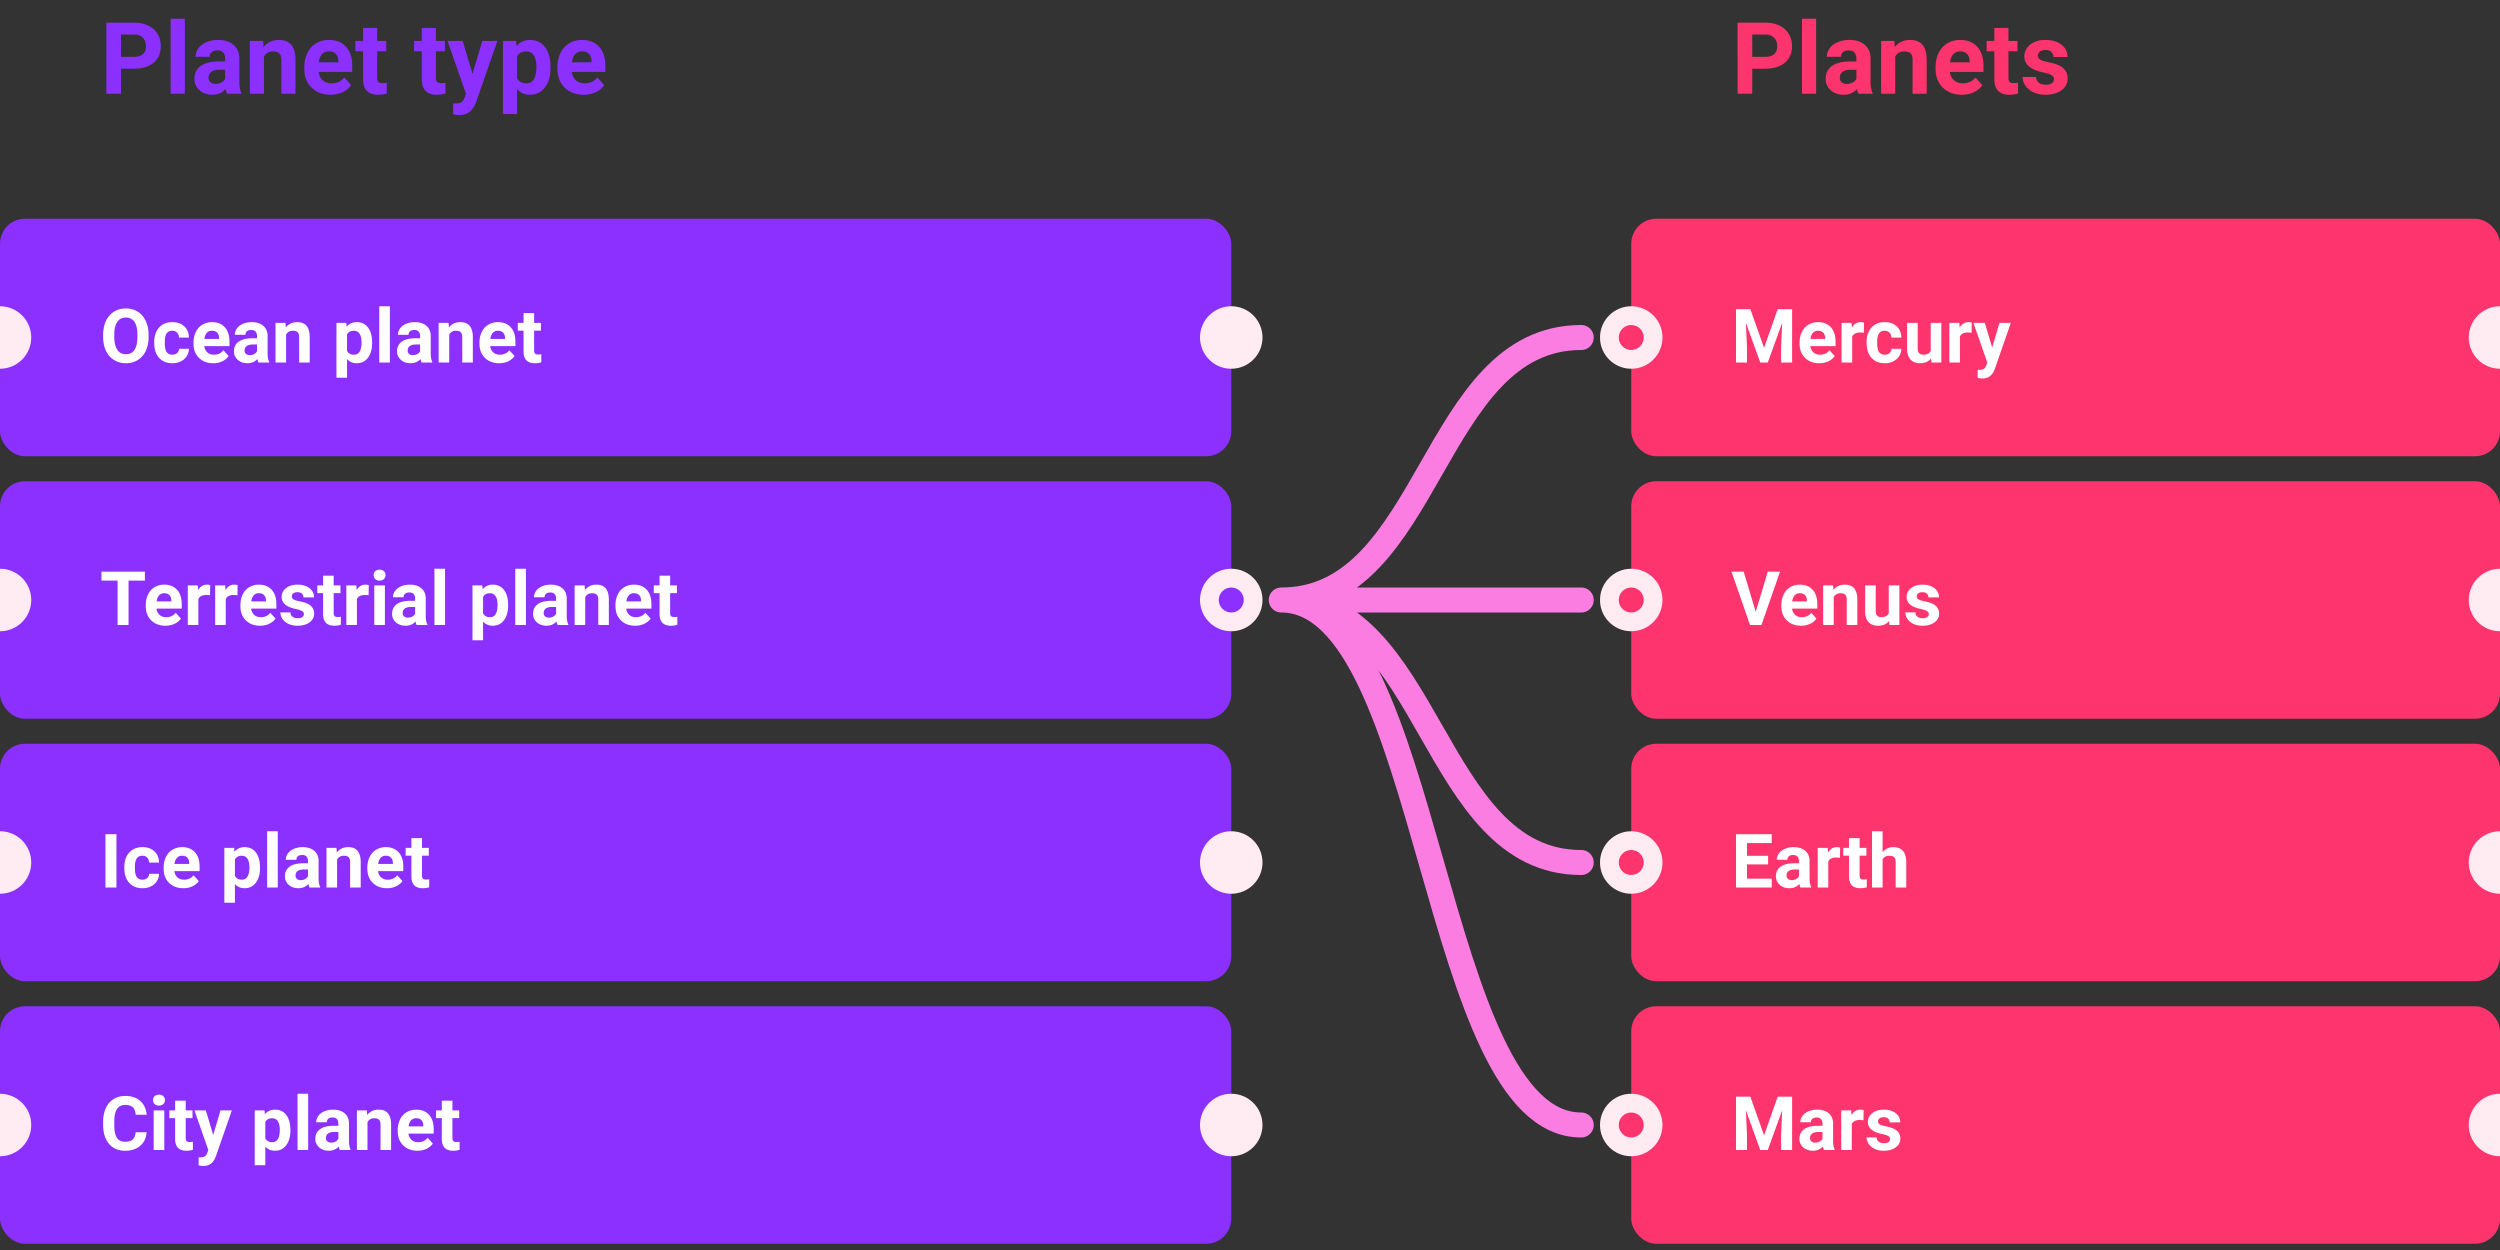 <svg width="400" height="200" viewBox="0 0 400 200" fill="none" xmlns="http://www.w3.org/2000/svg"><rect x="0" y="0" width="400" height="200" fill="#333333" stroke="none"/><g clip-path="url(#clip0)"><rect x="197" y="73" width="197" height="38" rx="4" transform="rotate(-180 197 73)" fill="#8B30FF"/><rect x="400" y="73" width="139" height="38" rx="4" transform="rotate(-180 400 73)" fill="#FE346E"/><path d="M19.36 10.992V15h-2.344V3.625h4.437c.854 0 1.604.156 2.25.469.651.312 1.151.758 1.5 1.336.35.573.524 1.226.524 1.96 0 1.115-.383 1.995-1.149 2.641-.76.64-1.815.961-3.164.961H19.36zm0-1.898h2.093c.62 0 1.091-.146 1.414-.438.328-.291.492-.708.492-1.25 0-.557-.164-1.008-.492-1.351-.328-.344-.781-.521-1.36-.532H19.36v3.57zM29.577 15h-2.265V3h2.265v12zm6.766 0a2.507 2.507 0 01-.227-.758c-.547.61-1.258.914-2.133.914-.828 0-1.515-.24-2.062-.719a2.316 2.316 0 01-.813-1.812c0-.896.331-1.583.993-2.063.666-.479 1.627-.72 2.882-.726h1.04v-.484c0-.391-.102-.704-.305-.938-.198-.234-.513-.351-.946-.351-.38 0-.68.09-.898.273-.214.182-.32.432-.32.75h-2.258c0-.49.15-.943.453-1.36.302-.416.73-.742 1.281-.976.552-.24 1.172-.36 1.86-.36 1.041 0 1.867.264 2.476.79.615.52.922 1.255.922 2.203v3.664c.005.802.117 1.409.336 1.82V15h-2.281zm-1.867-1.57c.333 0 .64-.073.921-.22.282-.15.49-.35.625-.6v-1.454h-.843c-1.13 0-1.732.39-1.805 1.172l-.008.133c0 .281.1.513.297.695.198.182.469.274.813.274zm7.625-6.883l.07.976c.604-.755 1.414-1.132 2.43-1.132.895 0 1.562.263 2 .789.437.526.661 1.312.671 2.36V15h-2.257V9.594c0-.48-.105-.826-.313-1.04-.208-.218-.555-.327-1.039-.327-.635 0-1.112.27-1.43.812V15h-2.257V6.547h2.125zm10.78 8.61c-1.239 0-2.25-.381-3.03-1.141-.776-.76-1.164-1.774-1.164-3.04v-.218c0-.85.164-1.607.492-2.274.328-.671.791-1.187 1.39-1.546.605-.365 1.292-.547 2.063-.547 1.156 0 2.065.364 2.726 1.093.667.73 1 1.763 1 3.102v.922h-5.382c.073.552.291.995.656 1.328.37.333.836.5 1.398.5.87 0 1.55-.315 2.04-.945l1.109 1.242a3.425 3.425 0 01-1.375 1.125 4.55 4.55 0 01-1.922.398zm-.257-6.938c-.448 0-.813.15-1.094.453-.276.302-.453.734-.531 1.297h3.14v-.18c-.01-.5-.145-.885-.406-1.156-.26-.276-.63-.414-1.109-.414zm7.727-3.75v2.078h1.445v1.656h-1.445v4.219c0 .312.06.536.18.672.119.135.348.203.687.203.25 0 .471-.018.664-.055v1.711a4.648 4.648 0 01-1.367.203c-1.584 0-2.391-.8-2.422-2.398V8.203h-1.235V6.547h1.235V4.469h2.258zm9.39 0v2.078h1.445v1.656h-1.445v4.219c0 .312.06.536.18.672.12.135.349.203.687.203.25 0 .472-.018.664-.055v1.711a4.648 4.648 0 01-1.367.203c-1.583 0-2.39-.8-2.422-2.398V8.203H66.25V6.547h1.234V4.469h2.258zm5.86 7.336l1.562-5.258h2.422l-3.398 9.765-.188.446c-.505 1.104-1.338 1.656-2.5 1.656-.328 0-.662-.05-1-.148v-1.711l.344.008c.427 0 .745-.066.953-.196.213-.13.38-.346.5-.648l.266-.696-2.961-8.476h2.43l1.57 5.258zm12.484-.953c0 1.302-.297 2.346-.89 3.132-.59.782-1.386 1.172-2.391 1.172-.855 0-1.545-.297-2.07-.89v3.984h-2.258V6.547h2.093l.078.828c.547-.656 1.26-.984 2.141-.984 1.042 0 1.852.385 2.43 1.156.578.77.867 1.833.867 3.187v.118zm-2.258-.165c0-.786-.14-1.393-.422-1.82-.276-.427-.68-.64-1.21-.64-.709 0-1.196.27-1.462.812V12.5c.276.557.769.836 1.477.836 1.078 0 1.617-.883 1.617-2.649zm7.555 4.47c-1.24 0-2.25-.381-3.031-1.141-.776-.76-1.165-1.774-1.165-3.04v-.218c0-.85.165-1.607.493-2.274.328-.671.791-1.187 1.39-1.546.605-.365 1.292-.547 2.063-.547 1.156 0 2.065.364 2.726 1.093.667.73 1 1.763 1 3.102v.922h-5.382c.072.552.291.995.656 1.328.37.333.836.5 1.398.5.87 0 1.55-.315 2.04-.945l1.109 1.242a3.425 3.425 0 01-1.375 1.125 4.55 4.55 0 01-1.922.398zm-.258-6.938c-.448 0-.813.15-1.094.453-.276.302-.453.734-.531 1.297h3.14v-.18c-.01-.5-.145-.885-.406-1.156-.26-.276-.63-.414-1.109-.414z" fill="#8B30FF"/><path d="M280.359 10.992V15h-2.343V3.625h4.437c.854 0 1.604.156 2.25.469.651.312 1.151.758 1.5 1.336.349.573.524 1.226.524 1.96 0 1.115-.383 1.995-1.149 2.641-.76.64-1.815.961-3.164.961h-2.055zm0-1.898h2.094c.62 0 1.091-.146 1.414-.438.328-.291.492-.708.492-1.25 0-.557-.164-1.008-.492-1.351-.328-.344-.781-.521-1.359-.532h-2.149v3.57zM290.578 15h-2.266V3h2.266v12zm6.766 0a2.515 2.515 0 01-.227-.758c-.547.61-1.258.914-2.133.914-.828 0-1.515-.24-2.062-.719a2.316 2.316 0 01-.813-1.812c0-.896.331-1.583.993-2.063.666-.479 1.627-.72 2.882-.726h1.039v-.484c0-.391-.101-.704-.304-.938-.198-.234-.513-.351-.946-.351-.38 0-.679.09-.898.273-.214.182-.32.432-.32.75h-2.258c0-.49.151-.943.453-1.36.302-.416.729-.742 1.281-.976.552-.24 1.172-.36 1.86-.36 1.041 0 1.867.264 2.476.79.615.52.922 1.255.922 2.203v3.664c.005.802.117 1.409.336 1.82V15h-2.281zm-1.867-1.57c.333 0 .64-.073.921-.22.282-.15.49-.35.625-.6v-1.454h-.843c-1.131 0-1.732.39-1.805 1.172l-.008.133c0 .281.099.513.297.695.198.182.469.274.813.274zm7.625-6.883l.07.976c.604-.755 1.414-1.132 2.43-1.132.895 0 1.562.263 2 .789.437.526.661 1.312.671 2.36V15h-2.257V9.594c0-.48-.105-.826-.313-1.04-.208-.218-.555-.327-1.039-.327-.635 0-1.112.27-1.43.812V15h-2.257V6.547h2.125zm10.781 8.61c-1.24 0-2.25-.381-3.031-1.141-.776-.76-1.164-1.774-1.164-3.04v-.218c0-.85.164-1.607.492-2.274.328-.671.791-1.187 1.39-1.546.604-.365 1.292-.547 2.063-.547 1.156 0 2.065.364 2.726 1.093.667.73 1 1.763 1 3.102v.922h-5.382c.072.552.291.995.656 1.328.37.333.836.5 1.398.5.87 0 1.55-.315 2.039-.945l1.11 1.242a3.425 3.425 0 01-1.375 1.125 4.55 4.55 0 01-1.922.398zm-.258-6.938c-.448 0-.813.15-1.094.453-.276.302-.453.734-.531 1.297h3.141v-.18c-.011-.5-.146-.885-.407-1.156-.26-.276-.63-.414-1.109-.414zm7.727-3.75v2.078h1.445v1.656h-1.445v4.219c0 .312.059.536.179.672.12.135.349.203.688.203.25 0 .471-.018.664-.055v1.711a4.652 4.652 0 01-1.367.203c-1.584 0-2.391-.8-2.422-2.398V8.203h-1.235V6.547h1.235V4.469h2.258zm7.281 8.195c0-.276-.138-.492-.414-.648-.271-.162-.709-.305-1.313-.43-2.01-.422-3.015-1.276-3.015-2.563 0-.75.31-1.375.929-1.875.625-.505 1.44-.757 2.446-.757 1.073 0 1.929.252 2.57.757.646.506.969 1.162.969 1.97h-2.258c0-.324-.104-.59-.313-.798-.208-.213-.533-.32-.976-.32-.38 0-.675.086-.883.258a.815.815 0 00-.313.656c0 .25.118.453.352.61.24.15.641.283 1.203.398.563.11 1.037.234 1.422.375 1.193.437 1.789 1.195 1.789 2.273 0 .771-.331 1.396-.992 1.875-.662.474-1.516.711-2.563.711-.708 0-1.338-.125-1.89-.375-.547-.255-.977-.601-1.289-1.039a2.428 2.428 0 01-.469-1.43h2.141c.02.402.169.709.445.922.276.214.646.32 1.109.32.433 0 .758-.08.977-.242a.773.773 0 00.336-.648z" fill="#FE346E"/><rect x="197" y="115" width="197" height="38" rx="4" transform="rotate(-180 197 115)" fill="#8B30FF"/><rect x="400" y="115" width="139" height="38" rx="4" transform="rotate(-180 400 115)" fill="#FE346E"/><rect x="197" y="157" width="197" height="38" rx="4" transform="rotate(-180 197 157)" fill="#8B30FF"/><rect x="400" y="157" width="139" height="38" rx="4" transform="rotate(-180 400 157)" fill="#FE346E"/><rect x="197" y="199" width="197" height="38" rx="4" transform="rotate(-180 197 199)" fill="#8B30FF"/><rect x="400" y="199" width="139" height="38" rx="4" transform="rotate(-180 400 199)" fill="#FE346E"/><path d="M23.77 53.928c0 .84-.149 1.576-.446 2.209-.297.633-.722 1.12-1.277 1.465-.55.343-1.184.515-1.899.515-.707 0-1.337-.17-1.892-.51-.555-.34-.985-.824-1.29-1.453-.304-.633-.458-1.36-.462-2.18v-.421c0-.84.15-1.578.451-2.215.305-.64.733-1.131 1.283-1.47.555-.345 1.188-.516 1.899-.516.71 0 1.341.171 1.892.515.555.34.983.83 1.284 1.47.304.638.457 1.374.457 2.21v.38zm-1.782-.387c0-.894-.16-1.574-.48-2.039-.32-.465-.777-.697-1.371-.697-.59 0-1.045.23-1.366.691-.32.457-.482 1.129-.486 2.016v.416c0 .87.16 1.547.48 2.027.32.48.782.72 1.383.72.59 0 1.043-.23 1.36-.69.316-.465.476-1.141.48-2.028v-.416zm5.584 3.211c.313 0 .567-.086.762-.258a.903.903 0 00.305-.685h1.588c-.004.43-.122.824-.352 1.183-.23.356-.547.633-.95.832-.398.196-.84.293-1.323.293-.907 0-1.622-.287-2.145-.861-.523-.578-.785-1.375-.785-2.39v-.112c0-.977.26-1.756.78-2.338.519-.582 1.232-.873 2.138-.873.793 0 1.428.227 1.904.68.48.449.725 1.049.733 1.799h-1.588c-.008-.329-.11-.594-.305-.797-.195-.207-.453-.31-.773-.31-.395 0-.694.144-.897.433-.2.285-.299.75-.299 1.394v.176c0 .652.1 1.121.3 1.406.198.285.501.428.907.428zm6.54 1.365c-.93 0-1.688-.285-2.274-.855-.582-.57-.873-1.33-.873-2.28v-.164c0-.636.123-1.205.369-1.705.246-.504.594-.89 1.043-1.16a2.94 2.94 0 011.547-.41c.867 0 1.549.273 2.045.82.5.547.75 1.322.75 2.327v.69h-4.037c.054.415.218.747.492.997.277.25.627.375 1.049.375.652 0 1.162-.236 1.529-.709l.832.932c-.254.359-.598.64-1.031.843-.434.2-.914.3-1.442.3zm-.194-5.203c-.336 0-.61.113-.82.34-.207.227-.34.55-.399.973h2.356v-.135c-.008-.375-.11-.664-.305-.867-.195-.207-.473-.31-.832-.31zM41.359 58a1.876 1.876 0 01-.17-.568c-.41.457-.943.685-1.6.685-.62 0-1.136-.18-1.546-.539a1.737 1.737 0 01-.61-1.36c0-.671.249-1.187.745-1.546.5-.36 1.22-.541 2.162-.545h.78v-.363c0-.293-.077-.528-.23-.704-.148-.175-.384-.263-.708-.263-.285 0-.51.068-.674.205-.16.137-.24.324-.24.563h-1.694c0-.368.114-.708.34-1.02.227-.313.547-.557.961-.733.414-.18.879-.269 1.395-.269.78 0 1.4.197 1.857.592.46.39.691.941.691 1.652v2.748c.004.602.088 1.057.252 1.365v.1h-1.71zm-1.4-1.178c.25 0 .48-.054.691-.164a1.12 1.12 0 00.47-.451v-1.09h-.634c-.847 0-1.298.293-1.353.88l-.006.099c0 .21.074.385.223.521.148.137.351.205.609.205zm5.719-5.162l.053.733c.453-.567 1.06-.85 1.822-.85.672 0 1.172.197 1.5.592.328.394.496.984.504 1.77V58h-1.694v-4.055c0-.36-.078-.619-.234-.779-.156-.164-.416-.246-.78-.246-.476 0-.833.203-1.072.61V58h-1.693v-6.34h1.594zm13.862 3.23c0 .976-.223 1.76-.668 2.35-.441.585-1.039.878-1.793.878-.64 0-1.158-.222-1.553-.668v2.989h-1.693V51.66h1.57l.059.621c.41-.492.945-.738 1.605-.738.782 0 1.389.289 1.823.867.433.578.65 1.375.65 2.39v.089zm-1.693-.123c0-.59-.106-1.045-.317-1.366-.207-.32-.51-.48-.908-.48-.531 0-.896.203-1.096.61v2.595c.207.418.576.627 1.108.627.808 0 1.213-.662 1.213-1.986zM62.383 58h-1.7v-9h1.7v9zm5.074 0a1.882 1.882 0 01-.17-.568c-.41.457-.943.685-1.6.685-.62 0-1.136-.18-1.546-.539a1.737 1.737 0 01-.61-1.36c0-.671.248-1.187.744-1.546.5-.36 1.221-.541 2.162-.545h.78v-.363c0-.293-.076-.528-.229-.704-.148-.175-.385-.263-.709-.263-.285 0-.51.068-.673.205-.16.137-.24.324-.24.563h-1.694c0-.368.113-.708.34-1.02.226-.313.547-.557.96-.733.415-.18.88-.269 1.395-.269.781 0 1.4.197 1.858.592.46.39.691.941.691 1.652v2.748c.004.602.088 1.057.252 1.365v.1h-1.711zm-1.4-1.178c.25 0 .48-.054.691-.164.211-.113.367-.264.469-.451v-1.09h-.633c-.848 0-1.299.293-1.353.88l-.006.099c0 .21.074.385.222.521.149.137.352.205.61.205zm5.718-5.162l.053.733c.453-.567 1.06-.85 1.822-.85.672 0 1.172.197 1.5.592.328.394.496.984.504 1.77V58h-1.693v-4.055c0-.36-.078-.619-.234-.779-.157-.164-.416-.246-.78-.246-.476 0-.834.203-1.072.61V58h-1.693v-6.34h1.593zm8.086 6.457c-.93 0-1.687-.285-2.273-.855-.582-.57-.873-1.33-.873-2.28v-.164c0-.636.123-1.205.369-1.705.246-.504.594-.89 1.043-1.16a2.94 2.94 0 011.547-.41c.867 0 1.549.273 2.045.82.5.547.75 1.322.75 2.327v.69h-4.037c.054.415.218.747.492.997.277.25.627.375 1.049.375.652 0 1.162-.236 1.529-.709l.832.932c-.254.359-.598.64-1.031.843-.434.2-.914.3-1.442.3zm-.193-5.203c-.336 0-.61.113-.82.34-.207.227-.34.55-.399.973h2.356v-.135c-.008-.375-.11-.664-.305-.867-.195-.207-.473-.31-.832-.31zm5.795-2.812v1.558h1.084v1.242h-1.084v3.164c0 .235.045.403.135.504.09.102.261.153.515.153.188 0 .354-.014.498-.041v1.283a3.485 3.485 0 01-1.025.152c-1.188 0-1.793-.6-1.817-1.799v-3.416h-.925V51.66h.925v-1.558h1.694zm194.596-.633l2.191 6.187 2.18-6.187h2.308V58h-1.763v-2.332l.175-4.025L282.848 58h-1.207l-2.297-6.352.176 4.02V58h-1.758v-8.531h2.297zm11.021 8.648c-.93 0-1.687-.285-2.273-.855-.582-.57-.873-1.33-.873-2.28v-.164c0-.636.123-1.205.369-1.705a2.69 2.69 0 011.043-1.16c.453-.273.968-.41 1.547-.41.867 0 1.548.273 2.045.82.5.547.75 1.322.75 2.327v.69h-4.038c.055.415.219.747.493.997.277.25.627.375 1.048.375.653 0 1.163-.236 1.53-.709l.832.932c-.254.359-.598.64-1.032.843a3.41 3.41 0 01-1.441.3zm-.193-5.203c-.336 0-.61.113-.821.34-.207.227-.339.55-.398.973h2.355v-.135c-.007-.375-.109-.664-.304-.867-.196-.207-.473-.31-.832-.31zm7.33.334a4.62 4.62 0 00-.61-.047c-.64 0-1.06.217-1.259.65V58h-1.694v-6.34h1.6l.047.756c.34-.582.81-.873 1.412-.873.187 0 .363.025.527.076l-.023 1.629zm3.34 3.504c.312 0 .566-.086.761-.258a.902.902 0 00.305-.685h1.588a2.18 2.18 0 01-.352 1.183c-.23.356-.547.633-.949.832-.398.196-.84.293-1.324.293-.906 0-1.621-.287-2.145-.861-.523-.578-.785-1.375-.785-2.39v-.112c0-.977.26-1.756.78-2.338.519-.582 1.232-.873 2.138-.873.793 0 1.428.227 1.905.68.48.449.724 1.049.732 1.799h-1.588c-.008-.329-.109-.594-.305-.797-.195-.207-.453-.31-.773-.31-.395 0-.693.144-.897.433-.199.285-.298.75-.298 1.394v.176c0 .652.099 1.121.298 1.406.2.285.502.428.909.428zm7.418.603c-.418.508-.996.762-1.735.762-.679 0-1.199-.195-1.558-.586-.356-.39-.537-.963-.545-1.716V51.66h1.693v4.096c0 .66.301.99.902.99.575 0 .969-.2 1.184-.598V51.66h1.699V58h-1.594l-.046-.645zm6.48-4.107a4.606 4.606 0 00-.609-.047c-.641 0-1.061.217-1.26.65V58h-1.693v-6.34h1.599l.047.756c.34-.582.811-.873 1.412-.873.188 0 .363.025.528.076l-.024 1.629zm3.293 2.355l1.172-3.943h1.816l-2.548 7.324-.141.334c-.379.829-1.004 1.242-1.875 1.242-.246 0-.496-.037-.75-.11v-1.284l.258.006c.32 0 .558-.049.715-.147.16-.097.285-.26.375-.486l.199-.521-2.221-6.358h1.822l1.178 3.944zM23.184 92.893H20.57V100h-1.758v-7.107h-2.578v-1.424h6.95v1.424zm3.287 7.224c-.93 0-1.688-.285-2.274-.855-.582-.57-.873-1.33-.873-2.28v-.164c0-.636.123-1.205.37-1.705.245-.504.593-.89 1.042-1.16.453-.273.97-.41 1.547-.41.867 0 1.549.273 2.045.82.5.547.75 1.323.75 2.326v.692h-4.037c.055.414.219.746.492.996.277.25.627.375 1.049.375.652 0 1.162-.236 1.53-.709l.831.932c-.254.359-.597.64-1.03.843-.434.2-.915.299-1.442.299zm-.194-5.203c-.336 0-.609.113-.82.34-.207.227-.34.55-.398.973h2.355v-.135c-.008-.375-.11-.664-.305-.867-.195-.207-.472-.31-.832-.31zm7.33.334a4.607 4.607 0 00-.609-.047c-.64 0-1.06.217-1.26.65V100h-1.693v-6.34h1.6l.046.756c.34-.582.811-.873 1.412-.873.188 0 .364.025.528.076l-.024 1.629zm4.383 0a4.607 4.607 0 00-.61-.047c-.64 0-1.06.217-1.259.65V100h-1.693v-6.34h1.6l.046.756c.34-.582.81-.873 1.412-.873.188 0 .364.025.528.076l-.024 1.629zm3.621 4.869c-.93 0-1.687-.285-2.273-.855-.582-.57-.873-1.33-.873-2.28v-.164c0-.636.123-1.205.369-1.705.246-.504.594-.89 1.043-1.16a2.94 2.94 0 011.547-.41c.867 0 1.549.273 2.045.82.5.547.75 1.323.75 2.326v.692h-4.037c.054.414.218.746.492.996.277.25.627.375 1.049.375.652 0 1.162-.236 1.529-.709l.832.932c-.254.359-.598.64-1.031.843-.434.2-.914.299-1.442.299zm-.193-5.203c-.336 0-.61.113-.82.34-.207.227-.34.55-.399.973h2.356v-.135c-.008-.375-.11-.664-.305-.867-.195-.207-.473-.31-.832-.31zm7.201 3.334c0-.207-.103-.37-.31-.486-.203-.121-.532-.229-.985-.323-1.508-.316-2.261-.957-2.261-1.921 0-.563.232-1.032.697-1.407.468-.379 1.08-.568 1.834-.568.804 0 1.447.19 1.928.568.484.38.726.871.726 1.477h-1.693a.81.81 0 00-.235-.598c-.156-.16-.4-.24-.732-.24-.285 0-.506.064-.662.193a.61.61 0 00-.235.493c0 .187.088.34.264.457.18.113.48.213.902.298.422.082.778.176 1.067.282.894.328 1.342.896 1.342 1.705 0 .578-.248 1.047-.744 1.406-.497.355-1.137.533-1.922.533a3.41 3.41 0 01-1.418-.281 2.41 2.41 0 01-.967-.78 1.824 1.824 0 01-.352-1.072h1.606c.015.301.127.532.334.692.207.16.484.24.832.24.324 0 .568-.06.732-.182a.58.58 0 00.252-.486zm4.77-6.146v1.558h1.084v1.242h-1.084v3.164c0 .235.045.403.134.504.09.102.262.153.516.153.188 0 .354-.014.498-.041v1.283a3.498 3.498 0 01-1.025.152c-1.188 0-1.793-.6-1.817-1.799v-3.416h-.925V93.66h.925v-1.558h1.694zm5.59 3.146a4.608 4.608 0 00-.61-.047c-.64 0-1.06.217-1.26.65V100h-1.693v-6.34h1.6l.047.756c.34-.582.81-.873 1.412-.873.187 0 .363.025.527.076l-.024 1.629zM61.585 100h-1.7v-6.34h1.7V100zm-1.799-7.98c0-.254.084-.463.252-.627.172-.165.404-.246.697-.246.29 0 .52.081.692.246a.829.829 0 01.258.626.827.827 0 01-.264.633c-.172.164-.4.246-.686.246-.285 0-.515-.082-.691-.246a.836.836 0 01-.258-.633zM66.66 100a1.88 1.88 0 01-.17-.568c-.41.457-.943.685-1.6.685-.62 0-1.136-.18-1.546-.539a1.737 1.737 0 01-.61-1.36c0-.671.248-1.187.744-1.546.5-.36 1.221-.541 2.163-.545h.779v-.363c0-.293-.076-.528-.229-.703-.148-.176-.384-.264-.709-.264-.285 0-.51.068-.673.205-.16.137-.24.324-.24.563h-1.694c0-.368.113-.708.34-1.02.226-.313.547-.557.96-.733.415-.18.88-.269 1.395-.269.782 0 1.4.197 1.858.592.46.39.691.941.691 1.652v2.748c.004.602.088 1.057.252 1.365v.1h-1.71zm-1.4-1.178c.25 0 .48-.054.691-.164.211-.113.367-.264.469-.451v-1.09h-.633c-.848 0-1.299.293-1.353.88l-.006.099c0 .21.074.385.222.521.149.137.352.205.61.205zM71.207 100h-1.7v-9h1.7v9zm10.096-3.111c0 .976-.223 1.76-.668 2.35-.442.585-1.04.878-1.793.878-.64 0-1.158-.223-1.553-.668v2.989h-1.693V93.66h1.57l.059.621c.41-.492.945-.738 1.605-.738.781 0 1.389.289 1.822.867.434.578.65 1.375.65 2.39v.089zm-1.694-.123c0-.59-.105-1.045-.316-1.366-.207-.32-.51-.48-.908-.48-.532 0-.897.203-1.096.61v2.595c.207.418.576.627 1.108.627.808 0 1.212-.662 1.212-1.986zM84.144 100h-1.699v-9h1.7v9zm5.075 0a1.88 1.88 0 01-.17-.568c-.41.457-.944.685-1.6.685-.62 0-1.136-.18-1.547-.539a1.737 1.737 0 01-.609-1.36c0-.671.248-1.187.744-1.546.5-.36 1.22-.541 2.162-.545h.78v-.363c0-.293-.077-.528-.229-.703-.148-.176-.385-.264-.709-.264-.285 0-.51.068-.674.205-.16.137-.24.324-.24.563h-1.693c0-.368.113-.708.34-1.02.226-.313.546-.557.96-.733.414-.18.88-.269 1.395-.269.781 0 1.4.197 1.857.592.461.39.692.941.692 1.652v2.748c.004.602.088 1.057.252 1.365v.1h-1.711zm-1.4-1.178c.25 0 .48-.054.69-.164.212-.113.368-.264.47-.451v-1.09h-.633c-.848 0-1.3.293-1.354.88l-.006.099c0 .21.075.385.223.521.148.137.352.205.61.205zm5.718-5.162l.053.733c.453-.567 1.06-.85 1.822-.85.672 0 1.172.197 1.5.592.328.394.496.984.504 1.77V100h-1.693v-4.055c0-.36-.079-.619-.235-.779-.156-.164-.416-.246-.779-.246-.477 0-.834.203-1.072.61V100h-1.694v-6.34h1.594zm8.086 6.457c-.93 0-1.688-.285-2.273-.855-.582-.57-.873-1.33-.873-2.28v-.164c0-.636.123-1.205.369-1.705a2.69 2.69 0 011.043-1.16c.453-.273.968-.41 1.547-.41.867 0 1.548.273 2.044.82.5.547.75 1.323.75 2.326v.692h-4.037c.055.414.219.746.493.996.277.25.626.375 1.048.375.653 0 1.162-.236 1.53-.709l.832.932c-.254.359-.598.64-1.032.843-.433.2-.914.299-1.441.299zm-.193-5.203c-.336 0-.61.113-.821.34-.207.227-.339.55-.398.973h2.355v-.135c-.007-.375-.109-.664-.304-.867-.196-.207-.473-.31-.832-.31zm5.795-2.812v1.558h1.084v1.242h-1.084v3.164c0 .235.045.403.134.504.09.102.262.153.516.153.187 0 .354-.014.498-.041v1.283a3.498 3.498 0 01-1.025.152c-1.188 0-1.793-.6-1.817-1.799v-3.416h-.926V93.66h.926v-1.558h1.694zm173.689 5.783l1.934-6.416h1.957L281.834 100H280l-2.959-8.531h1.951l1.922 6.416zm7.248 2.232c-.93 0-1.687-.285-2.273-.855-.582-.57-.873-1.33-.873-2.28v-.164c0-.636.123-1.205.369-1.705.246-.504.594-.89 1.043-1.16.453-.273.968-.41 1.547-.41.867 0 1.548.273 2.045.82.5.547.75 1.323.75 2.326v.692h-4.038c.055.414.219.746.493.996.277.25.627.375 1.048.375.653 0 1.163-.236 1.53-.709l.832.932c-.254.359-.598.64-1.031.843a3.41 3.41 0 01-1.442.299zm-.193-5.203c-.336 0-.61.113-.821.34-.207.227-.339.55-.398.973h2.355v-.135c-.007-.375-.109-.664-.304-.867-.196-.207-.473-.31-.832-.31zm5.326-1.254l.053.733c.453-.567 1.06-.85 1.822-.85.672 0 1.172.197 1.5.592.328.394.496.984.504 1.77V100h-1.694v-4.055c0-.36-.078-.619-.234-.779-.156-.164-.416-.246-.779-.246-.477 0-.834.203-1.072.61V100h-1.694v-6.34h1.594zm8.965 5.696c-.418.507-.996.761-1.735.761-.679 0-1.199-.195-1.558-.586-.356-.39-.537-.963-.545-1.717V93.66h1.693v4.096c0 .66.301.99.903.99.574 0 .968-.2 1.183-.598V93.66h1.699V100h-1.593l-.047-.644zm6.351-1.108c0-.207-.103-.37-.31-.486-.203-.121-.531-.229-.985-.323-1.507-.316-2.261-.957-2.261-1.921 0-.563.232-1.032.697-1.407.469-.379 1.08-.568 1.834-.568.805 0 1.447.19 1.928.568.484.38.726.871.726 1.477h-1.693a.807.807 0 00-.235-.598c-.156-.16-.4-.24-.732-.24-.285 0-.506.064-.662.193a.61.61 0 00-.234.493c0 .187.087.34.263.457.18.113.481.213.903.298.421.082.777.176 1.066.282.895.328 1.342.896 1.342 1.705 0 .578-.248 1.047-.744 1.406-.496.355-1.137.533-1.922.533a3.41 3.41 0 01-1.418-.281 2.408 2.408 0 01-.967-.78 1.827 1.827 0 01-.352-1.072h1.606c.016.301.127.532.334.692.207.16.484.24.832.24.324 0 .568-.06.732-.182a.58.58 0 00.252-.486zM18.63 142h-1.757v-8.531h1.758V142zm4.161-1.248c.313 0 .566-.086.762-.258a.903.903 0 00.304-.685h1.588a2.186 2.186 0 01-.351 1.183c-.23.356-.547.633-.95.832-.398.196-.84.293-1.324.293-.906 0-1.62-.287-2.144-.861-.524-.578-.785-1.375-.785-2.391v-.111c0-.977.26-1.756.779-2.338.52-.582 1.232-.873 2.139-.873.793 0 1.427.227 1.904.68.48.449.724 1.048.732 1.798h-1.588c-.007-.328-.109-.593-.304-.796-.196-.207-.453-.311-.774-.311-.394 0-.693.145-.896.434-.2.285-.299.75-.299 1.394v.176c0 .652.1 1.121.299 1.406.199.285.502.428.908.428zm6.54 1.365c-.93 0-1.688-.285-2.274-.855-.582-.571-.873-1.33-.873-2.28v-.164c0-.636.123-1.205.369-1.705a2.69 2.69 0 011.043-1.16c.453-.273.968-.41 1.547-.41.867 0 1.548.273 2.044.82.5.547.75 1.323.75 2.326v.692H27.9c.055.414.22.746.493.996.277.25.627.375 1.048.375.653 0 1.163-.236 1.53-.709l.832.932c-.254.359-.598.64-1.032.843a3.4 3.4 0 01-1.44.299zm-.194-5.203c-.336 0-.61.113-.82.34-.208.226-.34.551-.399.973h2.355v-.135c-.007-.375-.109-.664-.304-.867-.196-.207-.473-.311-.832-.311zm12.463 1.975c0 .976-.223 1.759-.668 2.349-.442.586-1.04.879-1.793.879-.641 0-1.159-.222-1.553-.668v2.989h-1.693v-8.778h1.57l.059.621c.41-.492.945-.738 1.605-.738.781 0 1.389.289 1.822.867.434.578.65 1.375.65 2.391v.088zm-1.694-.123c0-.59-.105-1.045-.316-1.366-.207-.32-.51-.48-.908-.48-.532 0-.897.203-1.096.609v2.596c.207.418.576.627 1.107.627.809 0 1.213-.662 1.213-1.986zM44.441 142h-1.699v-9h1.7v9zm5.075 0a1.882 1.882 0 01-.17-.568c-.41.457-.944.685-1.6.685-.621 0-1.137-.179-1.547-.539a1.736 1.736 0 01-.61-1.359c0-.672.249-1.188.745-1.547.5-.36 1.22-.541 2.162-.545h.78v-.363c0-.293-.077-.528-.23-.703-.148-.176-.384-.264-.708-.264-.285 0-.51.068-.674.205-.16.137-.24.324-.24.562H45.73a1.7 1.7 0 01.34-1.019c.227-.313.547-.557.961-.733a3.481 3.481 0 011.395-.269c.781 0 1.4.197 1.857.592.461.39.692.941.692 1.652v2.748c.003.602.087 1.057.252 1.365v.1h-1.711zm-1.4-1.178c.25 0 .48-.054.69-.164a1.11 1.11 0 00.47-.451v-1.09h-.633c-.848 0-1.3.293-1.354.879l-.006.1c0 .211.074.384.223.521.148.137.351.205.61.205zm5.718-5.162l.053.733c.453-.567 1.06-.85 1.822-.85.672 0 1.172.197 1.5.592.328.394.496.984.504 1.769V142h-1.694v-4.055c0-.359-.078-.619-.234-.779-.156-.164-.416-.246-.78-.246-.476 0-.833.203-1.071.609V142H52.24v-6.34h1.594zm8.086 6.457c-.93 0-1.688-.285-2.273-.855-.582-.571-.874-1.33-.874-2.28v-.164c0-.636.123-1.205.37-1.705.246-.504.593-.89 1.042-1.16.454-.273.97-.41 1.547-.41.868 0 1.55.273 2.045.82.5.547.75 1.323.75 2.326v.692H60.49c.055.414.219.746.492.996.278.25.627.375 1.05.375.652 0 1.161-.236 1.529-.709l.832.932c-.254.359-.598.64-1.032.843a3.4 3.4 0 01-1.441.299zm-.193-5.203c-.336 0-.61.113-.82.34-.208.226-.34.551-.4.973h2.356v-.135c-.008-.375-.11-.664-.304-.867-.196-.207-.473-.311-.832-.311zm5.795-2.812v1.558h1.084v1.242h-1.084v3.164c0 .235.044.403.134.504.09.102.262.153.516.153.187 0 .353-.014.498-.041v1.283a3.504 3.504 0 01-1.026.152c-1.187 0-1.792-.599-1.816-1.799v-3.416h-.926v-1.242h.926v-1.558h1.694zm215.373 4.201h-3.375v2.285h3.96V142h-5.718v-8.531h5.707v1.424h-3.949v2.033h3.375v1.377zm5.179 3.697a1.879 1.879 0 01-.17-.568c-.41.457-.943.685-1.599.685-.621 0-1.137-.179-1.547-.539a1.737 1.737 0 01-.61-1.359c0-.672.248-1.188.745-1.547.5-.36 1.22-.541 2.162-.545h.779v-.363c0-.293-.076-.528-.229-.703-.148-.176-.384-.264-.709-.264-.285 0-.509.068-.673.205-.161.137-.241.324-.241.562h-1.693c0-.367.113-.707.34-1.019.226-.313.547-.557.961-.733a3.48 3.48 0 011.394-.269c.782 0 1.401.197 1.858.592.461.39.691.941.691 1.652v2.748c.004.602.088 1.057.252 1.365v.1h-1.711zm-1.4-1.178c.25 0 .48-.054.691-.164.211-.113.367-.263.469-.451v-1.09h-.633c-.847 0-1.299.293-1.353.879l-.006.1c0 .211.074.384.222.521.149.137.352.205.61.205zm7.722-3.574a4.631 4.631 0 00-.609-.047c-.641 0-1.06.217-1.26.651V142h-1.693v-6.34h1.6l.046.756c.34-.582.811-.873 1.413-.873.187 0 .363.025.527.076l-.024 1.629zm3.141-3.146v1.558h1.084v1.242h-1.084v3.164c0 .235.045.403.135.504.09.102.262.153.516.153.187 0 .353-.014.498-.041v1.283a3.506 3.506 0 01-1.026.152c-1.187 0-1.793-.599-1.816-1.799v-3.416h-.926v-1.242h.926v-1.558h1.693zm3.68 2.25c.449-.54 1.013-.809 1.693-.809 1.375 0 2.072.799 2.092 2.396V142h-1.693v-4.014c0-.363-.079-.631-.235-.802-.156-.176-.416-.264-.779-.264-.496 0-.856.191-1.078.574V142h-1.694v-9h1.694v3.352zM23.459 181.158c-.066.918-.406 1.641-1.02 2.168-.609.528-1.414.791-2.414.791-1.093 0-1.955-.367-2.584-1.101-.625-.739-.937-1.75-.937-3.036v-.521c0-.82.144-1.543.433-2.168.29-.625.702-1.103 1.237-1.436.539-.335 1.164-.503 1.875-.503.984 0 1.777.263 2.379.791.601.527.949 1.267 1.043 2.22h-1.758c-.043-.551-.197-.949-.463-1.195-.262-.25-.662-.375-1.201-.375-.586 0-1.026.211-1.319.633-.289.418-.437 1.068-.445 1.951v.644c0 .922.139 1.596.416 2.022.281.426.723.639 1.324.639.543 0 .948-.123 1.213-.37.27-.25.424-.634.463-1.154h1.758zm2.83 2.842h-1.7v-6.34h1.7V184zm-1.799-7.98c0-.254.084-.463.252-.627.172-.164.404-.247.697-.247.29 0 .52.083.692.247a.83.83 0 01.258.627.826.826 0 01-.264.632c-.172.164-.4.246-.686.246-.285 0-.515-.082-.691-.246a.836.836 0 01-.258-.632zm5.227.082v1.558H30.8v1.242h-1.084v3.164c0 .235.045.403.135.504.09.102.261.153.515.153.188 0 .354-.014.498-.041v1.283a3.504 3.504 0 01-1.025.152c-1.188 0-1.793-.599-1.817-1.799v-3.416h-.925v-1.242h.925v-1.558h1.694zm4.394 5.502l1.172-3.944H37.1l-2.55 7.324-.14.334c-.379.828-1.004 1.243-1.875 1.243-.246 0-.496-.038-.75-.112v-1.283l.258.006c.32 0 .559-.049.715-.147.16-.097.285-.259.375-.486l.199-.521-2.22-6.358h1.822l1.177 3.944zm12.352-.715c0 .976-.223 1.759-.668 2.349-.442.586-1.04.879-1.793.879-.64 0-1.158-.222-1.553-.668v2.989h-1.693v-8.778h1.57l.059.621c.41-.492.945-.738 1.605-.738.782 0 1.389.289 1.822.867.434.578.65 1.375.65 2.391v.088zm-1.694-.123c0-.59-.105-1.045-.316-1.366-.207-.32-.51-.48-.908-.48-.531 0-.897.203-1.096.609v2.596c.207.418.576.627 1.108.627.808 0 1.212-.662 1.212-1.986zM49.306 184h-1.7v-9h1.7v9zm5.074 0a1.879 1.879 0 01-.17-.568c-.41.457-.943.685-1.6.685-.62 0-1.136-.179-1.547-.539a1.736 1.736 0 01-.609-1.359c0-.672.248-1.188.744-1.547.5-.36 1.221-.541 2.162-.545h.78v-.363c0-.293-.077-.528-.229-.703-.148-.176-.385-.264-.709-.264-.285 0-.51.068-.674.205-.16.137-.24.324-.24.562h-1.693c0-.367.113-.707.34-1.019.226-.313.547-.557.96-.733a3.48 3.48 0 011.395-.269c.781 0 1.4.197 1.858.592.46.39.69.941.69 1.652v2.748c.005.602.089 1.057.253 1.365v.1H54.38zm-1.4-1.178c.25 0 .48-.054.69-.164a1.11 1.11 0 00.47-.451v-1.09h-.633c-.848 0-1.299.293-1.354.879l-.005.1c0 .211.074.384.222.521.149.137.352.205.61.205zm5.718-5.162l.053.733c.453-.567 1.06-.85 1.822-.85.672 0 1.172.197 1.5.592.328.394.496.984.504 1.769V184h-1.693v-4.055c0-.359-.078-.619-.235-.779-.156-.164-.416-.246-.779-.246-.476 0-.834.203-1.072.609V184h-1.694v-6.34h1.594zm8.086 6.457c-.93 0-1.687-.285-2.273-.855-.582-.571-.873-1.33-.873-2.28v-.164c0-.636.123-1.205.369-1.705.246-.504.594-.89 1.043-1.16a2.94 2.94 0 011.547-.41c.867 0 1.548.273 2.045.82.5.547.75 1.323.75 2.326v.692h-4.038c.055.414.22.746.493.996.277.25.627.375 1.048.375.653 0 1.163-.236 1.53-.709l.832.932c-.254.359-.598.64-1.031.843a3.4 3.4 0 01-1.442.299zm-.193-5.203c-.336 0-.61.113-.82.34-.207.226-.34.551-.399.973h2.356v-.135c-.008-.375-.11-.664-.305-.867-.195-.207-.473-.311-.832-.311zm5.795-2.812v1.558h1.084v1.242h-1.084v3.164c0 .235.045.403.134.504.09.102.262.153.516.153.188 0 .354-.014.498-.041v1.283a3.504 3.504 0 01-1.025.152c-1.188 0-1.793-.599-1.817-1.799v-3.416h-.925v-1.242h.925v-1.558h1.694zm207.673-.633l2.191 6.187 2.18-6.187h2.308V184h-1.763v-2.332l.175-4.025-2.302 6.357h-1.207l-2.297-6.352.176 4.02V184h-1.758v-8.531h2.297zM291.836 184a1.879 1.879 0 01-.17-.568c-.41.457-.943.685-1.6.685-.621 0-1.136-.179-1.546-.539a1.734 1.734 0 01-.61-1.359c0-.672.248-1.188.744-1.547.5-.36 1.221-.541 2.162-.545h.78v-.363c0-.293-.076-.528-.229-.703-.148-.176-.385-.264-.709-.264-.285 0-.51.068-.674.205-.16.137-.24.324-.24.562h-1.693c0-.367.113-.707.34-1.019.226-.313.547-.557.961-.733a3.476 3.476 0 011.394-.269c.781 0 1.4.197 1.858.592.46.39.691.941.691 1.652v2.748c.004.602.088 1.057.252 1.365v.1h-1.711zm-1.4-1.178c.25 0 .48-.054.691-.164.211-.113.367-.263.469-.451v-1.09h-.633c-.848 0-1.299.293-1.354.879l-.005.1c0 .211.074.384.222.521.149.137.352.205.61.205zm7.722-3.574a4.631 4.631 0 00-.609-.047c-.641 0-1.061.217-1.26.651V184h-1.693v-6.34h1.599l.047.756c.34-.582.811-.873 1.412-.873.188 0 .364.025.528.076l-.024 1.629zm4.254 3c0-.207-.103-.369-.31-.486-.204-.121-.532-.229-.985-.323-1.508-.316-2.262-.957-2.262-1.921 0-.563.233-1.032.698-1.407.468-.379 1.08-.568 1.834-.568.804 0 1.447.189 1.927.568.485.379.727.871.727 1.477h-1.693a.808.808 0 00-.235-.598c-.156-.16-.4-.24-.732-.24-.285 0-.506.064-.662.193a.61.61 0 00-.235.493c0 .187.088.339.264.457.18.113.481.212.902.298.422.082.778.176 1.067.282.894.328 1.342.896 1.342 1.705 0 .578-.248 1.047-.745 1.406-.496.355-1.136.533-1.921.533-.532 0-1.004-.094-1.418-.281a2.4 2.4 0 01-.967-.779 1.822 1.822 0 01-.352-1.073h1.606c.015.301.127.532.334.692.207.16.484.24.832.24.324 0 .568-.061.732-.182a.58.58 0 00.252-.486z" fill="#fff"/><circle cx="197" cy="54" r="5" fill="#FFEBF1"/><circle cx="261" cy="54" r="5" fill="#FFEBF1"/><circle cy="54" r="5" fill="#FFEBF1"/><circle cx="197" cy="96" r="5" fill="#FFEBF1"/><circle cx="261" cy="96" r="5" fill="#FFEBF1"/><circle cy="96" r="5" fill="#FFEBF1"/><circle cx="197" cy="138" r="5" fill="#FFEBF1"/><circle cx="261" cy="138" r="5" fill="#FFEBF1"/><circle cy="138" r="5" fill="#FFEBF1"/><circle cx="197" cy="180" r="5" fill="#FFEBF1"/><circle cx="261" cy="180" r="5" fill="#FFEBF1"/><circle cy="180" r="5" fill="#FFEBF1"/><circle cx="400" cy="54" r="5" fill="#FFEBF1"/><circle cx="400" cy="96" r="5" fill="#FFEBF1"/><circle cx="400" cy="138" r="5" fill="#FFEBF1"/><circle cx="400" cy="180" r="5" fill="#FFEBF1"/><path d="M253 54c-24 0-24 42-48 42m48 0h-48m48 42c-24 0-24-42-48-42m48 84c-24 0-24-84-48-84" stroke="#FC7DE1" stroke-width="4" stroke-linecap="round" stroke-linejoin="round"/><circle cx="261" cy="54" r="2" fill="#FE346E"/><circle cx="261" cy="96" r="2" fill="#FE346E"/><circle cx="261" cy="138" r="2" fill="#FE346E"/><circle cx="261" cy="180" r="2" fill="#FE346E"/><circle cx="197" cy="96" r="2" fill="#8B30FF"/></g><defs><clipPath id="clip0"><path fill="#fff" d="M0 0h400v200H0z"/></clipPath></defs></svg>
